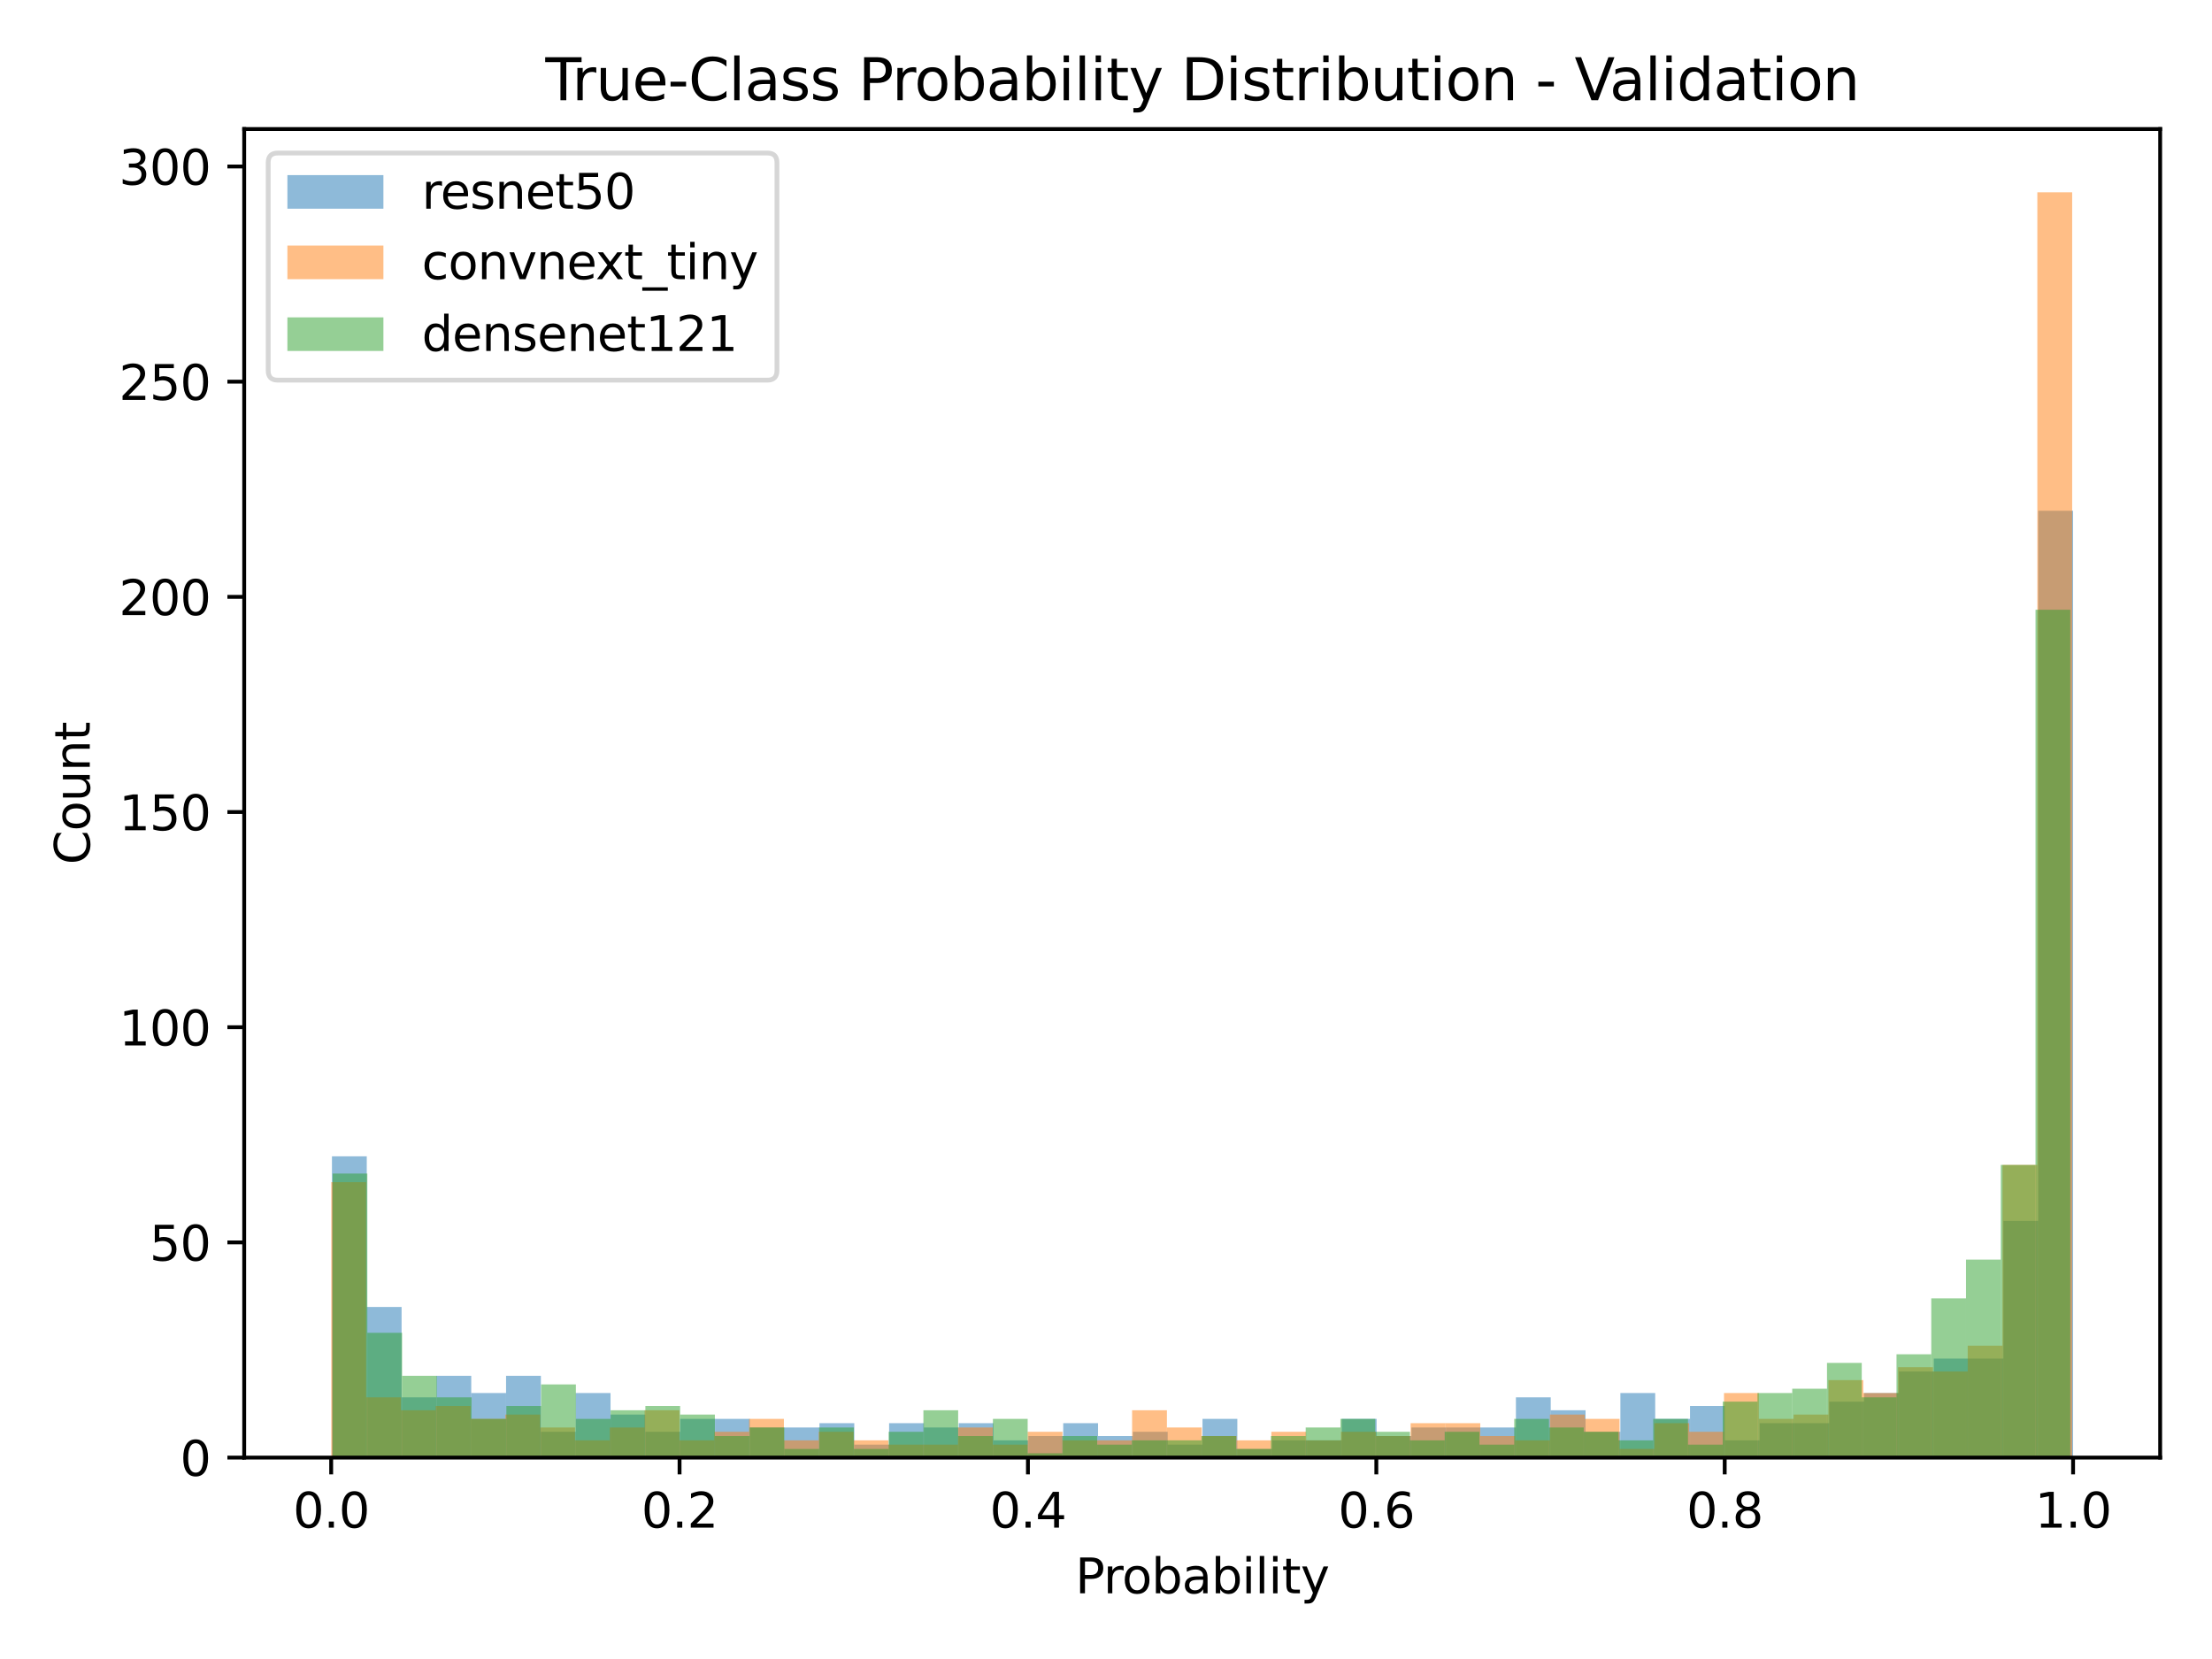 <?xml version="1.0" encoding="utf-8" standalone="no"?>
<!DOCTYPE svg PUBLIC "-//W3C//DTD SVG 1.1//EN"
  "http://www.w3.org/Graphics/SVG/1.1/DTD/svg11.dtd">
<svg xmlns:xlink="http://www.w3.org/1999/xlink" width="460.8pt" height="345.6pt" viewBox="0 0 460.8 345.6" xmlns="http://www.w3.org/2000/svg" version="1.1">
 <defs>
  <style type="text/css">*{stroke-linejoin: round; stroke-linecap: butt}</style>
 </defs>
 <g id="figure_1">
  <g id="patch_1">
   <path d="M 0 345.6 
L 460.8 345.6 
L 460.8 0 
L 0 0 
z
" style="fill: #ffffff"/>
  </g>
  <g id="axes_1">
   <g id="patch_2">
    <path d="M 50.87 303.64 
L 450 303.64 
L 450 26.88 
L 50.87 26.88 
z
" style="fill: #ffffff"/>
   </g>
   <g id="patch_3">
    <path d="M 69.151 303.64 
L 76.405 303.64 
L 76.405 240.883 
L 69.151 240.883 
z
" clip-path="url(#p064137e623)" style="fill: #1f77b4; opacity: 0.5"/>
   </g>
   <g id="patch_4">
    <path d="M 76.405 303.64 
L 83.659 303.64 
L 83.659 272.261 
L 76.405 272.261 
z
" clip-path="url(#p064137e623)" style="fill: #1f77b4; opacity: 0.5"/>
   </g>
   <g id="patch_5">
    <path d="M 83.659 303.64 
L 90.913 303.64 
L 90.913 291.089 
L 83.659 291.089 
z
" clip-path="url(#p064137e623)" style="fill: #1f77b4; opacity: 0.5"/>
   </g>
   <g id="patch_6">
    <path d="M 90.913 303.64 
L 98.168 303.64 
L 98.168 286.606 
L 90.913 286.606 
z
" clip-path="url(#p064137e623)" style="fill: #1f77b4; opacity: 0.5"/>
   </g>
   <g id="patch_7">
    <path d="M 98.168 303.64 
L 105.422 303.64 
L 105.422 290.192 
L 98.168 290.192 
z
" clip-path="url(#p064137e623)" style="fill: #1f77b4; opacity: 0.5"/>
   </g>
   <g id="patch_8">
    <path d="M 105.422 303.64 
L 112.676 303.64 
L 112.676 286.606 
L 105.422 286.606 
z
" clip-path="url(#p064137e623)" style="fill: #1f77b4; opacity: 0.5"/>
   </g>
   <g id="patch_9">
    <path d="M 112.676 303.64 
L 119.93 303.64 
L 119.93 298.261 
L 112.676 298.261 
z
" clip-path="url(#p064137e623)" style="fill: #1f77b4; opacity: 0.5"/>
   </g>
   <g id="patch_10">
    <path d="M 119.93 303.64 
L 127.184 303.64 
L 127.184 290.192 
L 119.93 290.192 
z
" clip-path="url(#p064137e623)" style="fill: #1f77b4; opacity: 0.5"/>
   </g>
   <g id="patch_11">
    <path d="M 127.184 303.64 
L 134.438 303.64 
L 134.438 294.675 
L 127.184 294.675 
z
" clip-path="url(#p064137e623)" style="fill: #1f77b4; opacity: 0.5"/>
   </g>
   <g id="patch_12">
    <path d="M 134.438 303.64 
L 141.692 303.64 
L 141.692 298.261 
L 134.438 298.261 
z
" clip-path="url(#p064137e623)" style="fill: #1f77b4; opacity: 0.5"/>
   </g>
   <g id="patch_13">
    <path d="M 141.692 303.64 
L 148.947 303.64 
L 148.947 295.571 
L 141.692 295.571 
z
" clip-path="url(#p064137e623)" style="fill: #1f77b4; opacity: 0.5"/>
   </g>
   <g id="patch_14">
    <path d="M 148.947 303.64 
L 156.201 303.64 
L 156.201 295.571 
L 148.947 295.571 
z
" clip-path="url(#p064137e623)" style="fill: #1f77b4; opacity: 0.5"/>
   </g>
   <g id="patch_15">
    <path d="M 156.201 303.64 
L 163.455 303.64 
L 163.455 297.364 
L 156.201 297.364 
z
" clip-path="url(#p064137e623)" style="fill: #1f77b4; opacity: 0.5"/>
   </g>
   <g id="patch_16">
    <path d="M 163.455 303.64 
L 170.709 303.64 
L 170.709 297.364 
L 163.455 297.364 
z
" clip-path="url(#p064137e623)" style="fill: #1f77b4; opacity: 0.5"/>
   </g>
   <g id="patch_17">
    <path d="M 170.709 303.64 
L 177.963 303.64 
L 177.963 296.468 
L 170.709 296.468 
z
" clip-path="url(#p064137e623)" style="fill: #1f77b4; opacity: 0.5"/>
   </g>
   <g id="patch_18">
    <path d="M 177.963 303.64 
L 185.217 303.64 
L 185.217 300.95 
L 177.963 300.95 
z
" clip-path="url(#p064137e623)" style="fill: #1f77b4; opacity: 0.5"/>
   </g>
   <g id="patch_19">
    <path d="M 185.217 303.64 
L 192.471 303.64 
L 192.471 296.468 
L 185.217 296.468 
z
" clip-path="url(#p064137e623)" style="fill: #1f77b4; opacity: 0.5"/>
   </g>
   <g id="patch_20">
    <path d="M 192.471 303.64 
L 199.725 303.64 
L 199.725 297.364 
L 192.471 297.364 
z
" clip-path="url(#p064137e623)" style="fill: #1f77b4; opacity: 0.5"/>
   </g>
   <g id="patch_21">
    <path d="M 199.725 303.64 
L 206.98 303.64 
L 206.98 296.468 
L 199.725 296.468 
z
" clip-path="url(#p064137e623)" style="fill: #1f77b4; opacity: 0.5"/>
   </g>
   <g id="patch_22">
    <path d="M 206.98 303.64 
L 214.234 303.64 
L 214.234 300.054 
L 206.98 300.054 
z
" clip-path="url(#p064137e623)" style="fill: #1f77b4; opacity: 0.5"/>
   </g>
   <g id="patch_23">
    <path d="M 214.234 303.64 
L 221.488 303.64 
L 221.488 299.157 
L 214.234 299.157 
z
" clip-path="url(#p064137e623)" style="fill: #1f77b4; opacity: 0.5"/>
   </g>
   <g id="patch_24">
    <path d="M 221.488 303.64 
L 228.742 303.64 
L 228.742 296.468 
L 221.488 296.468 
z
" clip-path="url(#p064137e623)" style="fill: #1f77b4; opacity: 0.5"/>
   </g>
   <g id="patch_25">
    <path d="M 228.742 303.64 
L 235.996 303.64 
L 235.996 299.157 
L 228.742 299.157 
z
" clip-path="url(#p064137e623)" style="fill: #1f77b4; opacity: 0.5"/>
   </g>
   <g id="patch_26">
    <path d="M 235.996 303.64 
L 243.25 303.64 
L 243.25 298.261 
L 235.996 298.261 
z
" clip-path="url(#p064137e623)" style="fill: #1f77b4; opacity: 0.5"/>
   </g>
   <g id="patch_27">
    <path d="M 243.25 303.64 
L 250.504 303.64 
L 250.504 300.95 
L 243.25 300.95 
z
" clip-path="url(#p064137e623)" style="fill: #1f77b4; opacity: 0.5"/>
   </g>
   <g id="patch_28">
    <path d="M 250.504 303.64 
L 257.759 303.64 
L 257.759 295.571 
L 250.504 295.571 
z
" clip-path="url(#p064137e623)" style="fill: #1f77b4; opacity: 0.5"/>
   </g>
   <g id="patch_29">
    <path d="M 257.759 303.64 
L 265.013 303.64 
L 265.013 301.847 
L 257.759 301.847 
z
" clip-path="url(#p064137e623)" style="fill: #1f77b4; opacity: 0.5"/>
   </g>
   <g id="patch_30">
    <path d="M 265.013 303.64 
L 272.267 303.64 
L 272.267 300.054 
L 265.013 300.054 
z
" clip-path="url(#p064137e623)" style="fill: #1f77b4; opacity: 0.5"/>
   </g>
   <g id="patch_31">
    <path d="M 272.267 303.64 
L 279.521 303.64 
L 279.521 300.054 
L 272.267 300.054 
z
" clip-path="url(#p064137e623)" style="fill: #1f77b4; opacity: 0.5"/>
   </g>
   <g id="patch_32">
    <path d="M 279.521 303.64 
L 286.775 303.64 
L 286.775 295.571 
L 279.521 295.571 
z
" clip-path="url(#p064137e623)" style="fill: #1f77b4; opacity: 0.5"/>
   </g>
   <g id="patch_33">
    <path d="M 286.775 303.64 
L 294.029 303.64 
L 294.029 299.157 
L 286.775 299.157 
z
" clip-path="url(#p064137e623)" style="fill: #1f77b4; opacity: 0.5"/>
   </g>
   <g id="patch_34">
    <path d="M 294.029 303.64 
L 301.283 303.64 
L 301.283 297.364 
L 294.029 297.364 
z
" clip-path="url(#p064137e623)" style="fill: #1f77b4; opacity: 0.5"/>
   </g>
   <g id="patch_35">
    <path d="M 301.283 303.64 
L 308.537 303.64 
L 308.537 297.364 
L 301.283 297.364 
z
" clip-path="url(#p064137e623)" style="fill: #1f77b4; opacity: 0.5"/>
   </g>
   <g id="patch_36">
    <path d="M 308.537 303.64 
L 315.792 303.64 
L 315.792 297.364 
L 308.537 297.364 
z
" clip-path="url(#p064137e623)" style="fill: #1f77b4; opacity: 0.5"/>
   </g>
   <g id="patch_37">
    <path d="M 315.792 303.64 
L 323.046 303.64 
L 323.046 291.089 
L 315.792 291.089 
z
" clip-path="url(#p064137e623)" style="fill: #1f77b4; opacity: 0.5"/>
   </g>
   <g id="patch_38">
    <path d="M 323.046 303.64 
L 330.3 303.64 
L 330.3 293.778 
L 323.046 293.778 
z
" clip-path="url(#p064137e623)" style="fill: #1f77b4; opacity: 0.5"/>
   </g>
   <g id="patch_39">
    <path d="M 330.3 303.64 
L 337.554 303.64 
L 337.554 298.261 
L 330.3 298.261 
z
" clip-path="url(#p064137e623)" style="fill: #1f77b4; opacity: 0.5"/>
   </g>
   <g id="patch_40">
    <path d="M 337.554 303.64 
L 344.808 303.64 
L 344.808 290.192 
L 337.554 290.192 
z
" clip-path="url(#p064137e623)" style="fill: #1f77b4; opacity: 0.5"/>
   </g>
   <g id="patch_41">
    <path d="M 344.808 303.64 
L 352.062 303.64 
L 352.062 295.571 
L 344.808 295.571 
z
" clip-path="url(#p064137e623)" style="fill: #1f77b4; opacity: 0.5"/>
   </g>
   <g id="patch_42">
    <path d="M 352.062 303.64 
L 359.316 303.64 
L 359.316 292.882 
L 352.062 292.882 
z
" clip-path="url(#p064137e623)" style="fill: #1f77b4; opacity: 0.5"/>
   </g>
   <g id="patch_43">
    <path d="M 359.316 303.64 
L 366.571 303.64 
L 366.571 300.054 
L 359.316 300.054 
z
" clip-path="url(#p064137e623)" style="fill: #1f77b4; opacity: 0.5"/>
   </g>
   <g id="patch_44">
    <path d="M 366.571 303.64 
L 373.825 303.64 
L 373.825 296.468 
L 366.571 296.468 
z
" clip-path="url(#p064137e623)" style="fill: #1f77b4; opacity: 0.5"/>
   </g>
   <g id="patch_45">
    <path d="M 373.825 303.64 
L 381.079 303.64 
L 381.079 296.468 
L 373.825 296.468 
z
" clip-path="url(#p064137e623)" style="fill: #1f77b4; opacity: 0.5"/>
   </g>
   <g id="patch_46">
    <path d="M 381.079 303.64 
L 388.333 303.64 
L 388.333 291.985 
L 381.079 291.985 
z
" clip-path="url(#p064137e623)" style="fill: #1f77b4; opacity: 0.5"/>
   </g>
   <g id="patch_47">
    <path d="M 388.333 303.64 
L 395.587 303.64 
L 395.587 290.192 
L 388.333 290.192 
z
" clip-path="url(#p064137e623)" style="fill: #1f77b4; opacity: 0.5"/>
   </g>
   <g id="patch_48">
    <path d="M 395.587 303.64 
L 402.841 303.64 
L 402.841 285.709 
L 395.587 285.709 
z
" clip-path="url(#p064137e623)" style="fill: #1f77b4; opacity: 0.5"/>
   </g>
   <g id="patch_49">
    <path d="M 402.841 303.64 
L 410.095 303.64 
L 410.095 283.02 
L 402.841 283.02 
z
" clip-path="url(#p064137e623)" style="fill: #1f77b4; opacity: 0.5"/>
   </g>
   <g id="patch_50">
    <path d="M 410.095 303.64 
L 417.349 303.64 
L 417.349 283.02 
L 410.095 283.02 
z
" clip-path="url(#p064137e623)" style="fill: #1f77b4; opacity: 0.5"/>
   </g>
   <g id="patch_51">
    <path d="M 417.349 303.64 
L 424.604 303.64 
L 424.604 254.331 
L 417.349 254.331 
z
" clip-path="url(#p064137e623)" style="fill: #1f77b4; opacity: 0.5"/>
   </g>
   <g id="patch_52">
    <path d="M 424.604 303.64 
L 431.858 303.64 
L 431.858 106.403 
L 424.604 106.403 
z
" clip-path="url(#p064137e623)" style="fill: #1f77b4; opacity: 0.5"/>
   </g>
   <g id="patch_53">
    <path d="M 69.012 303.64 
L 76.265 303.64 
L 76.265 246.262 
L 69.012 246.262 
z
" clip-path="url(#p064137e623)" style="fill: #ff7f0e; opacity: 0.5"/>
   </g>
   <g id="patch_54">
    <path d="M 76.265 303.64 
L 83.519 303.64 
L 83.519 291.089 
L 76.265 291.089 
z
" clip-path="url(#p064137e623)" style="fill: #ff7f0e; opacity: 0.5"/>
   </g>
   <g id="patch_55">
    <path d="M 83.519 303.64 
L 90.772 303.64 
L 90.772 293.778 
L 83.519 293.778 
z
" clip-path="url(#p064137e623)" style="fill: #ff7f0e; opacity: 0.5"/>
   </g>
   <g id="patch_56">
    <path d="M 90.772 303.64 
L 98.025 303.64 
L 98.025 292.882 
L 90.772 292.882 
z
" clip-path="url(#p064137e623)" style="fill: #ff7f0e; opacity: 0.5"/>
   </g>
   <g id="patch_57">
    <path d="M 98.025 303.64 
L 105.278 303.64 
L 105.278 295.571 
L 98.025 295.571 
z
" clip-path="url(#p064137e623)" style="fill: #ff7f0e; opacity: 0.5"/>
   </g>
   <g id="patch_58">
    <path d="M 105.278 303.64 
L 112.531 303.64 
L 112.531 294.675 
L 105.278 294.675 
z
" clip-path="url(#p064137e623)" style="fill: #ff7f0e; opacity: 0.5"/>
   </g>
   <g id="patch_59">
    <path d="M 112.531 303.64 
L 119.785 303.64 
L 119.785 297.364 
L 112.531 297.364 
z
" clip-path="url(#p064137e623)" style="fill: #ff7f0e; opacity: 0.5"/>
   </g>
   <g id="patch_60">
    <path d="M 119.785 303.64 
L 127.038 303.64 
L 127.038 300.054 
L 119.785 300.054 
z
" clip-path="url(#p064137e623)" style="fill: #ff7f0e; opacity: 0.5"/>
   </g>
   <g id="patch_61">
    <path d="M 127.038 303.64 
L 134.291 303.64 
L 134.291 297.364 
L 127.038 297.364 
z
" clip-path="url(#p064137e623)" style="fill: #ff7f0e; opacity: 0.5"/>
   </g>
   <g id="patch_62">
    <path d="M 134.291 303.64 
L 141.544 303.64 
L 141.544 293.778 
L 134.291 293.778 
z
" clip-path="url(#p064137e623)" style="fill: #ff7f0e; opacity: 0.5"/>
   </g>
   <g id="patch_63">
    <path d="M 141.544 303.64 
L 148.797 303.64 
L 148.797 300.054 
L 141.544 300.054 
z
" clip-path="url(#p064137e623)" style="fill: #ff7f0e; opacity: 0.5"/>
   </g>
   <g id="patch_64">
    <path d="M 148.797 303.64 
L 156.05 303.64 
L 156.05 298.261 
L 148.797 298.261 
z
" clip-path="url(#p064137e623)" style="fill: #ff7f0e; opacity: 0.5"/>
   </g>
   <g id="patch_65">
    <path d="M 156.05 303.64 
L 163.304 303.64 
L 163.304 295.571 
L 156.05 295.571 
z
" clip-path="url(#p064137e623)" style="fill: #ff7f0e; opacity: 0.5"/>
   </g>
   <g id="patch_66">
    <path d="M 163.304 303.64 
L 170.557 303.64 
L 170.557 300.054 
L 163.304 300.054 
z
" clip-path="url(#p064137e623)" style="fill: #ff7f0e; opacity: 0.5"/>
   </g>
   <g id="patch_67">
    <path d="M 170.557 303.64 
L 177.81 303.64 
L 177.81 298.261 
L 170.557 298.261 
z
" clip-path="url(#p064137e623)" style="fill: #ff7f0e; opacity: 0.5"/>
   </g>
   <g id="patch_68">
    <path d="M 177.81 303.64 
L 185.063 303.64 
L 185.063 300.054 
L 177.81 300.054 
z
" clip-path="url(#p064137e623)" style="fill: #ff7f0e; opacity: 0.5"/>
   </g>
   <g id="patch_69">
    <path d="M 185.063 303.64 
L 192.316 303.64 
L 192.316 300.95 
L 185.063 300.95 
z
" clip-path="url(#p064137e623)" style="fill: #ff7f0e; opacity: 0.5"/>
   </g>
   <g id="patch_70">
    <path d="M 192.316 303.64 
L 199.57 303.64 
L 199.57 300.95 
L 192.316 300.95 
z
" clip-path="url(#p064137e623)" style="fill: #ff7f0e; opacity: 0.5"/>
   </g>
   <g id="patch_71">
    <path d="M 199.57 303.64 
L 206.823 303.64 
L 206.823 297.364 
L 199.57 297.364 
z
" clip-path="url(#p064137e623)" style="fill: #ff7f0e; opacity: 0.5"/>
   </g>
   <g id="patch_72">
    <path d="M 206.823 303.64 
L 214.076 303.64 
L 214.076 300.95 
L 206.823 300.95 
z
" clip-path="url(#p064137e623)" style="fill: #ff7f0e; opacity: 0.5"/>
   </g>
   <g id="patch_73">
    <path d="M 214.076 303.64 
L 221.329 303.64 
L 221.329 298.261 
L 214.076 298.261 
z
" clip-path="url(#p064137e623)" style="fill: #ff7f0e; opacity: 0.5"/>
   </g>
   <g id="patch_74">
    <path d="M 221.329 303.64 
L 228.582 303.64 
L 228.582 300.054 
L 221.329 300.054 
z
" clip-path="url(#p064137e623)" style="fill: #ff7f0e; opacity: 0.5"/>
   </g>
   <g id="patch_75">
    <path d="M 228.582 303.64 
L 235.835 303.64 
L 235.835 300.054 
L 228.582 300.054 
z
" clip-path="url(#p064137e623)" style="fill: #ff7f0e; opacity: 0.5"/>
   </g>
   <g id="patch_76">
    <path d="M 235.835 303.64 
L 243.089 303.64 
L 243.089 293.778 
L 235.835 293.778 
z
" clip-path="url(#p064137e623)" style="fill: #ff7f0e; opacity: 0.5"/>
   </g>
   <g id="patch_77">
    <path d="M 243.089 303.64 
L 250.342 303.64 
L 250.342 297.364 
L 243.089 297.364 
z
" clip-path="url(#p064137e623)" style="fill: #ff7f0e; opacity: 0.5"/>
   </g>
   <g id="patch_78">
    <path d="M 250.342 303.64 
L 257.595 303.64 
L 257.595 299.157 
L 250.342 299.157 
z
" clip-path="url(#p064137e623)" style="fill: #ff7f0e; opacity: 0.5"/>
   </g>
   <g id="patch_79">
    <path d="M 257.595 303.64 
L 264.848 303.64 
L 264.848 300.054 
L 257.595 300.054 
z
" clip-path="url(#p064137e623)" style="fill: #ff7f0e; opacity: 0.5"/>
   </g>
   <g id="patch_80">
    <path d="M 264.848 303.64 
L 272.101 303.64 
L 272.101 298.261 
L 264.848 298.261 
z
" clip-path="url(#p064137e623)" style="fill: #ff7f0e; opacity: 0.5"/>
   </g>
   <g id="patch_81">
    <path d="M 272.101 303.64 
L 279.355 303.64 
L 279.355 300.054 
L 272.101 300.054 
z
" clip-path="url(#p064137e623)" style="fill: #ff7f0e; opacity: 0.5"/>
   </g>
   <g id="patch_82">
    <path d="M 279.355 303.64 
L 286.608 303.64 
L 286.608 298.261 
L 279.355 298.261 
z
" clip-path="url(#p064137e623)" style="fill: #ff7f0e; opacity: 0.5"/>
   </g>
   <g id="patch_83">
    <path d="M 286.608 303.64 
L 293.861 303.64 
L 293.861 299.157 
L 286.608 299.157 
z
" clip-path="url(#p064137e623)" style="fill: #ff7f0e; opacity: 0.5"/>
   </g>
   <g id="patch_84">
    <path d="M 293.861 303.64 
L 301.114 303.64 
L 301.114 296.468 
L 293.861 296.468 
z
" clip-path="url(#p064137e623)" style="fill: #ff7f0e; opacity: 0.5"/>
   </g>
   <g id="patch_85">
    <path d="M 301.114 303.64 
L 308.367 303.64 
L 308.367 296.468 
L 301.114 296.468 
z
" clip-path="url(#p064137e623)" style="fill: #ff7f0e; opacity: 0.5"/>
   </g>
   <g id="patch_86">
    <path d="M 308.367 303.64 
L 315.621 303.64 
L 315.621 299.157 
L 308.367 299.157 
z
" clip-path="url(#p064137e623)" style="fill: #ff7f0e; opacity: 0.5"/>
   </g>
   <g id="patch_87">
    <path d="M 315.621 303.64 
L 322.874 303.64 
L 322.874 300.054 
L 315.621 300.054 
z
" clip-path="url(#p064137e623)" style="fill: #ff7f0e; opacity: 0.5"/>
   </g>
   <g id="patch_88">
    <path d="M 322.874 303.64 
L 330.127 303.64 
L 330.127 294.675 
L 322.874 294.675 
z
" clip-path="url(#p064137e623)" style="fill: #ff7f0e; opacity: 0.5"/>
   </g>
   <g id="patch_89">
    <path d="M 330.127 303.64 
L 337.38 303.64 
L 337.38 295.571 
L 330.127 295.571 
z
" clip-path="url(#p064137e623)" style="fill: #ff7f0e; opacity: 0.5"/>
   </g>
   <g id="patch_90">
    <path d="M 337.38 303.64 
L 344.633 303.64 
L 344.633 301.847 
L 337.38 301.847 
z
" clip-path="url(#p064137e623)" style="fill: #ff7f0e; opacity: 0.5"/>
   </g>
   <g id="patch_91">
    <path d="M 344.633 303.64 
L 351.886 303.64 
L 351.886 296.468 
L 344.633 296.468 
z
" clip-path="url(#p064137e623)" style="fill: #ff7f0e; opacity: 0.5"/>
   </g>
   <g id="patch_92">
    <path d="M 351.886 303.64 
L 359.14 303.64 
L 359.14 298.261 
L 351.886 298.261 
z
" clip-path="url(#p064137e623)" style="fill: #ff7f0e; opacity: 0.5"/>
   </g>
   <g id="patch_93">
    <path d="M 359.14 303.64 
L 366.393 303.64 
L 366.393 290.192 
L 359.14 290.192 
z
" clip-path="url(#p064137e623)" style="fill: #ff7f0e; opacity: 0.5"/>
   </g>
   <g id="patch_94">
    <path d="M 366.393 303.64 
L 373.646 303.64 
L 373.646 295.571 
L 366.393 295.571 
z
" clip-path="url(#p064137e623)" style="fill: #ff7f0e; opacity: 0.5"/>
   </g>
   <g id="patch_95">
    <path d="M 373.646 303.64 
L 380.899 303.64 
L 380.899 294.675 
L 373.646 294.675 
z
" clip-path="url(#p064137e623)" style="fill: #ff7f0e; opacity: 0.5"/>
   </g>
   <g id="patch_96">
    <path d="M 380.899 303.64 
L 388.152 303.64 
L 388.152 287.502 
L 380.899 287.502 
z
" clip-path="url(#p064137e623)" style="fill: #ff7f0e; opacity: 0.5"/>
   </g>
   <g id="patch_97">
    <path d="M 388.152 303.64 
L 395.406 303.64 
L 395.406 290.192 
L 388.152 290.192 
z
" clip-path="url(#p064137e623)" style="fill: #ff7f0e; opacity: 0.5"/>
   </g>
   <g id="patch_98">
    <path d="M 395.406 303.64 
L 402.659 303.64 
L 402.659 284.813 
L 395.406 284.813 
z
" clip-path="url(#p064137e623)" style="fill: #ff7f0e; opacity: 0.5"/>
   </g>
   <g id="patch_99">
    <path d="M 402.659 303.64 
L 409.912 303.64 
L 409.912 285.709 
L 402.659 285.709 
z
" clip-path="url(#p064137e623)" style="fill: #ff7f0e; opacity: 0.5"/>
   </g>
   <g id="patch_100">
    <path d="M 409.912 303.64 
L 417.165 303.64 
L 417.165 280.33 
L 409.912 280.33 
z
" clip-path="url(#p064137e623)" style="fill: #ff7f0e; opacity: 0.5"/>
   </g>
   <g id="patch_101">
    <path d="M 417.165 303.64 
L 424.418 303.64 
L 424.418 242.676 
L 417.165 242.676 
z
" clip-path="url(#p064137e623)" style="fill: #ff7f0e; opacity: 0.5"/>
   </g>
   <g id="patch_102">
    <path d="M 424.418 303.64 
L 431.671 303.64 
L 431.671 40.059 
L 424.418 40.059 
z
" clip-path="url(#p064137e623)" style="fill: #ff7f0e; opacity: 0.5"/>
   </g>
   <g id="patch_103">
    <path d="M 69.286 303.64 
L 76.526 303.64 
L 76.526 244.469 
L 69.286 244.469 
z
" clip-path="url(#p064137e623)" style="fill: #2ca02c; opacity: 0.5"/>
   </g>
   <g id="patch_104">
    <path d="M 76.526 303.64 
L 83.766 303.64 
L 83.766 277.641 
L 76.526 277.641 
z
" clip-path="url(#p064137e623)" style="fill: #2ca02c; opacity: 0.5"/>
   </g>
   <g id="patch_105">
    <path d="M 83.766 303.64 
L 91.005 303.64 
L 91.005 286.606 
L 83.766 286.606 
z
" clip-path="url(#p064137e623)" style="fill: #2ca02c; opacity: 0.5"/>
   </g>
   <g id="patch_106">
    <path d="M 91.005 303.64 
L 98.245 303.64 
L 98.245 291.089 
L 91.005 291.089 
z
" clip-path="url(#p064137e623)" style="fill: #2ca02c; opacity: 0.5"/>
   </g>
   <g id="patch_107">
    <path d="M 98.245 303.64 
L 105.485 303.64 
L 105.485 295.571 
L 98.245 295.571 
z
" clip-path="url(#p064137e623)" style="fill: #2ca02c; opacity: 0.5"/>
   </g>
   <g id="patch_108">
    <path d="M 105.485 303.64 
L 112.725 303.64 
L 112.725 292.882 
L 105.485 292.882 
z
" clip-path="url(#p064137e623)" style="fill: #2ca02c; opacity: 0.5"/>
   </g>
   <g id="patch_109">
    <path d="M 112.725 303.64 
L 119.965 303.64 
L 119.965 288.399 
L 112.725 288.399 
z
" clip-path="url(#p064137e623)" style="fill: #2ca02c; opacity: 0.5"/>
   </g>
   <g id="patch_110">
    <path d="M 119.965 303.64 
L 127.204 303.64 
L 127.204 295.571 
L 119.965 295.571 
z
" clip-path="url(#p064137e623)" style="fill: #2ca02c; opacity: 0.5"/>
   </g>
   <g id="patch_111">
    <path d="M 127.204 303.64 
L 134.444 303.64 
L 134.444 293.778 
L 127.204 293.778 
z
" clip-path="url(#p064137e623)" style="fill: #2ca02c; opacity: 0.5"/>
   </g>
   <g id="patch_112">
    <path d="M 134.444 303.64 
L 141.684 303.64 
L 141.684 292.882 
L 134.444 292.882 
z
" clip-path="url(#p064137e623)" style="fill: #2ca02c; opacity: 0.5"/>
   </g>
   <g id="patch_113">
    <path d="M 141.684 303.64 
L 148.924 303.64 
L 148.924 294.675 
L 141.684 294.675 
z
" clip-path="url(#p064137e623)" style="fill: #2ca02c; opacity: 0.5"/>
   </g>
   <g id="patch_114">
    <path d="M 148.924 303.64 
L 156.164 303.64 
L 156.164 299.157 
L 148.924 299.157 
z
" clip-path="url(#p064137e623)" style="fill: #2ca02c; opacity: 0.5"/>
   </g>
   <g id="patch_115">
    <path d="M 156.164 303.64 
L 163.403 303.64 
L 163.403 297.364 
L 156.164 297.364 
z
" clip-path="url(#p064137e623)" style="fill: #2ca02c; opacity: 0.5"/>
   </g>
   <g id="patch_116">
    <path d="M 163.403 303.64 
L 170.643 303.64 
L 170.643 301.847 
L 163.403 301.847 
z
" clip-path="url(#p064137e623)" style="fill: #2ca02c; opacity: 0.5"/>
   </g>
   <g id="patch_117">
    <path d="M 170.643 303.64 
L 177.883 303.64 
L 177.883 297.364 
L 170.643 297.364 
z
" clip-path="url(#p064137e623)" style="fill: #2ca02c; opacity: 0.5"/>
   </g>
   <g id="patch_118">
    <path d="M 177.883 303.64 
L 185.123 303.64 
L 185.123 301.847 
L 177.883 301.847 
z
" clip-path="url(#p064137e623)" style="fill: #2ca02c; opacity: 0.5"/>
   </g>
   <g id="patch_119">
    <path d="M 185.123 303.64 
L 192.363 303.64 
L 192.363 298.261 
L 185.123 298.261 
z
" clip-path="url(#p064137e623)" style="fill: #2ca02c; opacity: 0.5"/>
   </g>
   <g id="patch_120">
    <path d="M 192.363 303.64 
L 199.602 303.64 
L 199.602 293.778 
L 192.363 293.778 
z
" clip-path="url(#p064137e623)" style="fill: #2ca02c; opacity: 0.5"/>
   </g>
   <g id="patch_121">
    <path d="M 199.602 303.64 
L 206.842 303.64 
L 206.842 299.157 
L 199.602 299.157 
z
" clip-path="url(#p064137e623)" style="fill: #2ca02c; opacity: 0.5"/>
   </g>
   <g id="patch_122">
    <path d="M 206.842 303.64 
L 214.082 303.64 
L 214.082 295.571 
L 206.842 295.571 
z
" clip-path="url(#p064137e623)" style="fill: #2ca02c; opacity: 0.5"/>
   </g>
   <g id="patch_123">
    <path d="M 214.082 303.64 
L 221.322 303.64 
L 221.322 302.743 
L 214.082 302.743 
z
" clip-path="url(#p064137e623)" style="fill: #2ca02c; opacity: 0.5"/>
   </g>
   <g id="patch_124">
    <path d="M 221.322 303.64 
L 228.562 303.64 
L 228.562 299.157 
L 221.322 299.157 
z
" clip-path="url(#p064137e623)" style="fill: #2ca02c; opacity: 0.5"/>
   </g>
   <g id="patch_125">
    <path d="M 228.562 303.64 
L 235.801 303.64 
L 235.801 300.95 
L 228.562 300.95 
z
" clip-path="url(#p064137e623)" style="fill: #2ca02c; opacity: 0.5"/>
   </g>
   <g id="patch_126">
    <path d="M 235.801 303.64 
L 243.041 303.64 
L 243.041 300.054 
L 235.801 300.054 
z
" clip-path="url(#p064137e623)" style="fill: #2ca02c; opacity: 0.5"/>
   </g>
   <g id="patch_127">
    <path d="M 243.041 303.64 
L 250.281 303.64 
L 250.281 300.054 
L 243.041 300.054 
z
" clip-path="url(#p064137e623)" style="fill: #2ca02c; opacity: 0.5"/>
   </g>
   <g id="patch_128">
    <path d="M 250.281 303.64 
L 257.521 303.64 
L 257.521 299.157 
L 250.281 299.157 
z
" clip-path="url(#p064137e623)" style="fill: #2ca02c; opacity: 0.5"/>
   </g>
   <g id="patch_129">
    <path d="M 257.521 303.64 
L 264.76 303.64 
L 264.76 301.847 
L 257.521 301.847 
z
" clip-path="url(#p064137e623)" style="fill: #2ca02c; opacity: 0.5"/>
   </g>
   <g id="patch_130">
    <path d="M 264.76 303.64 
L 272 303.64 
L 272 299.157 
L 264.76 299.157 
z
" clip-path="url(#p064137e623)" style="fill: #2ca02c; opacity: 0.5"/>
   </g>
   <g id="patch_131">
    <path d="M 272 303.64 
L 279.24 303.64 
L 279.24 297.364 
L 272 297.364 
z
" clip-path="url(#p064137e623)" style="fill: #2ca02c; opacity: 0.5"/>
   </g>
   <g id="patch_132">
    <path d="M 279.24 303.64 
L 286.48 303.64 
L 286.48 295.571 
L 279.24 295.571 
z
" clip-path="url(#p064137e623)" style="fill: #2ca02c; opacity: 0.5"/>
   </g>
   <g id="patch_133">
    <path d="M 286.48 303.64 
L 293.72 303.64 
L 293.72 298.261 
L 286.48 298.261 
z
" clip-path="url(#p064137e623)" style="fill: #2ca02c; opacity: 0.5"/>
   </g>
   <g id="patch_134">
    <path d="M 293.72 303.64 
L 300.959 303.64 
L 300.959 300.054 
L 293.72 300.054 
z
" clip-path="url(#p064137e623)" style="fill: #2ca02c; opacity: 0.5"/>
   </g>
   <g id="patch_135">
    <path d="M 300.959 303.64 
L 308.199 303.64 
L 308.199 298.261 
L 300.959 298.261 
z
" clip-path="url(#p064137e623)" style="fill: #2ca02c; opacity: 0.5"/>
   </g>
   <g id="patch_136">
    <path d="M 308.199 303.64 
L 315.439 303.64 
L 315.439 300.95 
L 308.199 300.95 
z
" clip-path="url(#p064137e623)" style="fill: #2ca02c; opacity: 0.5"/>
   </g>
   <g id="patch_137">
    <path d="M 315.439 303.64 
L 322.679 303.64 
L 322.679 295.571 
L 315.439 295.571 
z
" clip-path="url(#p064137e623)" style="fill: #2ca02c; opacity: 0.5"/>
   </g>
   <g id="patch_138">
    <path d="M 322.679 303.64 
L 329.919 303.64 
L 329.919 297.364 
L 322.679 297.364 
z
" clip-path="url(#p064137e623)" style="fill: #2ca02c; opacity: 0.5"/>
   </g>
   <g id="patch_139">
    <path d="M 329.919 303.64 
L 337.158 303.64 
L 337.158 298.261 
L 329.919 298.261 
z
" clip-path="url(#p064137e623)" style="fill: #2ca02c; opacity: 0.5"/>
   </g>
   <g id="patch_140">
    <path d="M 337.158 303.64 
L 344.398 303.64 
L 344.398 300.054 
L 337.158 300.054 
z
" clip-path="url(#p064137e623)" style="fill: #2ca02c; opacity: 0.5"/>
   </g>
   <g id="patch_141">
    <path d="M 344.398 303.64 
L 351.638 303.64 
L 351.638 295.571 
L 344.398 295.571 
z
" clip-path="url(#p064137e623)" style="fill: #2ca02c; opacity: 0.5"/>
   </g>
   <g id="patch_142">
    <path d="M 351.638 303.64 
L 358.878 303.64 
L 358.878 300.95 
L 351.638 300.95 
z
" clip-path="url(#p064137e623)" style="fill: #2ca02c; opacity: 0.5"/>
   </g>
   <g id="patch_143">
    <path d="M 358.878 303.64 
L 366.118 303.64 
L 366.118 291.985 
L 358.878 291.985 
z
" clip-path="url(#p064137e623)" style="fill: #2ca02c; opacity: 0.5"/>
   </g>
   <g id="patch_144">
    <path d="M 366.118 303.64 
L 373.357 303.64 
L 373.357 290.192 
L 366.118 290.192 
z
" clip-path="url(#p064137e623)" style="fill: #2ca02c; opacity: 0.5"/>
   </g>
   <g id="patch_145">
    <path d="M 373.357 303.64 
L 380.597 303.64 
L 380.597 289.295 
L 373.357 289.295 
z
" clip-path="url(#p064137e623)" style="fill: #2ca02c; opacity: 0.5"/>
   </g>
   <g id="patch_146">
    <path d="M 380.597 303.64 
L 387.837 303.64 
L 387.837 283.916 
L 380.597 283.916 
z
" clip-path="url(#p064137e623)" style="fill: #2ca02c; opacity: 0.5"/>
   </g>
   <g id="patch_147">
    <path d="M 387.837 303.64 
L 395.077 303.64 
L 395.077 291.089 
L 387.837 291.089 
z
" clip-path="url(#p064137e623)" style="fill: #2ca02c; opacity: 0.5"/>
   </g>
   <g id="patch_148">
    <path d="M 395.077 303.64 
L 402.317 303.64 
L 402.317 282.123 
L 395.077 282.123 
z
" clip-path="url(#p064137e623)" style="fill: #2ca02c; opacity: 0.5"/>
   </g>
   <g id="patch_149">
    <path d="M 402.317 303.64 
L 409.556 303.64 
L 409.556 270.468 
L 402.317 270.468 
z
" clip-path="url(#p064137e623)" style="fill: #2ca02c; opacity: 0.5"/>
   </g>
   <g id="patch_150">
    <path d="M 409.556 303.64 
L 416.796 303.64 
L 416.796 262.399 
L 409.556 262.399 
z
" clip-path="url(#p064137e623)" style="fill: #2ca02c; opacity: 0.5"/>
   </g>
   <g id="patch_151">
    <path d="M 416.796 303.64 
L 424.036 303.64 
L 424.036 242.676 
L 416.796 242.676 
z
" clip-path="url(#p064137e623)" style="fill: #2ca02c; opacity: 0.5"/>
   </g>
   <g id="patch_152">
    <path d="M 424.036 303.64 
L 431.276 303.64 
L 431.276 127.023 
L 424.036 127.023 
z
" clip-path="url(#p064137e623)" style="fill: #2ca02c; opacity: 0.5"/>
   </g>
   <g id="matplotlib.axis_1">
    <g id="xtick_1">
     <g id="line2d_1">
      <defs>
       <path id="m793c9ddd1d" d="M 0 0 
L 0 3.5 
" style="stroke: #000000; stroke-width: 0.8"/>
      </defs>
      <g>
       <use xlink:href="#m793c9ddd1d" x="68.99" y="303.64" style="stroke: #000000; stroke-width: 0.8"/>
      </g>
     </g>
     <g id="text_1">
      <!-- 0.0 -->
      <g transform="translate(61.039 318.238) scale(0.1 -0.1)">
       <defs>
        <path id="DejaVuSans-30" d="M 2034 4250 
Q 1547 4250 1301 3770 
Q 1056 3291 1056 2328 
Q 1056 1369 1301 889 
Q 1547 409 2034 409 
Q 2525 409 2770 889 
Q 3016 1369 3016 2328 
Q 3016 3291 2770 3770 
Q 2525 4250 2034 4250 
z
M 2034 4750 
Q 2819 4750 3233 4129 
Q 3647 3509 3647 2328 
Q 3647 1150 3233 529 
Q 2819 -91 2034 -91 
Q 1250 -91 836 529 
Q 422 1150 422 2328 
Q 422 3509 836 4129 
Q 1250 4750 2034 4750 
z
" transform="scale(0.016)"/>
        <path id="DejaVuSans-2e" d="M 684 794 
L 1344 794 
L 1344 0 
L 684 0 
L 684 794 
z
" transform="scale(0.016)"/>
       </defs>
       <use xlink:href="#DejaVuSans-30"/>
       <use xlink:href="#DejaVuSans-2e" x="63.623"/>
       <use xlink:href="#DejaVuSans-30" x="95.41"/>
      </g>
     </g>
    </g>
    <g id="xtick_2">
     <g id="line2d_2">
      <g>
       <use xlink:href="#m793c9ddd1d" x="141.565" y="303.64" style="stroke: #000000; stroke-width: 0.8"/>
      </g>
     </g>
     <g id="text_2">
      <!-- 0.2 -->
      <g transform="translate(133.613 318.238) scale(0.1 -0.1)">
       <defs>
        <path id="DejaVuSans-32" d="M 1228 531 
L 3431 531 
L 3431 0 
L 469 0 
L 469 531 
Q 828 903 1448 1529 
Q 2069 2156 2228 2338 
Q 2531 2678 2651 2914 
Q 2772 3150 2772 3378 
Q 2772 3750 2511 3984 
Q 2250 4219 1831 4219 
Q 1534 4219 1204 4116 
Q 875 4013 500 3803 
L 500 4441 
Q 881 4594 1212 4672 
Q 1544 4750 1819 4750 
Q 2544 4750 2975 4387 
Q 3406 4025 3406 3419 
Q 3406 3131 3298 2873 
Q 3191 2616 2906 2266 
Q 2828 2175 2409 1742 
Q 1991 1309 1228 531 
z
" transform="scale(0.016)"/>
       </defs>
       <use xlink:href="#DejaVuSans-30"/>
       <use xlink:href="#DejaVuSans-2e" x="63.623"/>
       <use xlink:href="#DejaVuSans-32" x="95.41"/>
      </g>
     </g>
    </g>
    <g id="xtick_3">
     <g id="line2d_3">
      <g>
       <use xlink:href="#m793c9ddd1d" x="214.139" y="303.64" style="stroke: #000000; stroke-width: 0.8"/>
      </g>
     </g>
     <g id="text_3">
      <!-- 0.4 -->
      <g transform="translate(206.188 318.238) scale(0.1 -0.1)">
       <defs>
        <path id="DejaVuSans-34" d="M 2419 4116 
L 825 1625 
L 2419 1625 
L 2419 4116 
z
M 2253 4666 
L 3047 4666 
L 3047 1625 
L 3713 1625 
L 3713 1100 
L 3047 1100 
L 3047 0 
L 2419 0 
L 2419 1100 
L 313 1100 
L 313 1709 
L 2253 4666 
z
" transform="scale(0.016)"/>
       </defs>
       <use xlink:href="#DejaVuSans-30"/>
       <use xlink:href="#DejaVuSans-2e" x="63.623"/>
       <use xlink:href="#DejaVuSans-34" x="95.41"/>
      </g>
     </g>
    </g>
    <g id="xtick_4">
     <g id="line2d_4">
      <g>
       <use xlink:href="#m793c9ddd1d" x="286.714" y="303.64" style="stroke: #000000; stroke-width: 0.8"/>
      </g>
     </g>
     <g id="text_4">
      <!-- 0.6 -->
      <g transform="translate(278.762 318.238) scale(0.1 -0.1)">
       <defs>
        <path id="DejaVuSans-36" d="M 2113 2584 
Q 1688 2584 1439 2293 
Q 1191 2003 1191 1497 
Q 1191 994 1439 701 
Q 1688 409 2113 409 
Q 2538 409 2786 701 
Q 3034 994 3034 1497 
Q 3034 2003 2786 2293 
Q 2538 2584 2113 2584 
z
M 3366 4563 
L 3366 3988 
Q 3128 4100 2886 4159 
Q 2644 4219 2406 4219 
Q 1781 4219 1451 3797 
Q 1122 3375 1075 2522 
Q 1259 2794 1537 2939 
Q 1816 3084 2150 3084 
Q 2853 3084 3261 2657 
Q 3669 2231 3669 1497 
Q 3669 778 3244 343 
Q 2819 -91 2113 -91 
Q 1303 -91 875 529 
Q 447 1150 447 2328 
Q 447 3434 972 4092 
Q 1497 4750 2381 4750 
Q 2619 4750 2861 4703 
Q 3103 4656 3366 4563 
z
" transform="scale(0.016)"/>
       </defs>
       <use xlink:href="#DejaVuSans-30"/>
       <use xlink:href="#DejaVuSans-2e" x="63.623"/>
       <use xlink:href="#DejaVuSans-36" x="95.41"/>
      </g>
     </g>
    </g>
    <g id="xtick_5">
     <g id="line2d_5">
      <g>
       <use xlink:href="#m793c9ddd1d" x="359.288" y="303.64" style="stroke: #000000; stroke-width: 0.8"/>
      </g>
     </g>
     <g id="text_5">
      <!-- 0.8 -->
      <g transform="translate(351.336 318.238) scale(0.1 -0.1)">
       <defs>
        <path id="DejaVuSans-38" d="M 2034 2216 
Q 1584 2216 1326 1975 
Q 1069 1734 1069 1313 
Q 1069 891 1326 650 
Q 1584 409 2034 409 
Q 2484 409 2743 651 
Q 3003 894 3003 1313 
Q 3003 1734 2745 1975 
Q 2488 2216 2034 2216 
z
M 1403 2484 
Q 997 2584 770 2862 
Q 544 3141 544 3541 
Q 544 4100 942 4425 
Q 1341 4750 2034 4750 
Q 2731 4750 3128 4425 
Q 3525 4100 3525 3541 
Q 3525 3141 3298 2862 
Q 3072 2584 2669 2484 
Q 3125 2378 3379 2068 
Q 3634 1759 3634 1313 
Q 3634 634 3220 271 
Q 2806 -91 2034 -91 
Q 1263 -91 848 271 
Q 434 634 434 1313 
Q 434 1759 690 2068 
Q 947 2378 1403 2484 
z
M 1172 3481 
Q 1172 3119 1398 2916 
Q 1625 2713 2034 2713 
Q 2441 2713 2670 2916 
Q 2900 3119 2900 3481 
Q 2900 3844 2670 4047 
Q 2441 4250 2034 4250 
Q 1625 4250 1398 4047 
Q 1172 3844 1172 3481 
z
" transform="scale(0.016)"/>
       </defs>
       <use xlink:href="#DejaVuSans-30"/>
       <use xlink:href="#DejaVuSans-2e" x="63.623"/>
       <use xlink:href="#DejaVuSans-38" x="95.41"/>
      </g>
     </g>
    </g>
    <g id="xtick_6">
     <g id="line2d_6">
      <g>
       <use xlink:href="#m793c9ddd1d" x="431.862" y="303.64" style="stroke: #000000; stroke-width: 0.8"/>
      </g>
     </g>
     <g id="text_6">
      <!-- 1.0 -->
      <g transform="translate(423.911 318.238) scale(0.1 -0.1)">
       <defs>
        <path id="DejaVuSans-31" d="M 794 531 
L 1825 531 
L 1825 4091 
L 703 3866 
L 703 4441 
L 1819 4666 
L 2450 4666 
L 2450 531 
L 3481 531 
L 3481 0 
L 794 0 
L 794 531 
z
" transform="scale(0.016)"/>
       </defs>
       <use xlink:href="#DejaVuSans-31"/>
       <use xlink:href="#DejaVuSans-2e" x="63.623"/>
       <use xlink:href="#DejaVuSans-30" x="95.41"/>
      </g>
     </g>
    </g>
    <g id="text_7">
     <!-- Probability -->
     <g transform="translate(224.006 331.917) scale(0.1 -0.1)">
      <defs>
       <path id="DejaVuSans-50" d="M 1259 4147 
L 1259 2394 
L 2053 2394 
Q 2494 2394 2734 2622 
Q 2975 2850 2975 3272 
Q 2975 3691 2734 3919 
Q 2494 4147 2053 4147 
L 1259 4147 
z
M 628 4666 
L 2053 4666 
Q 2838 4666 3239 4311 
Q 3641 3956 3641 3272 
Q 3641 2581 3239 2228 
Q 2838 1875 2053 1875 
L 1259 1875 
L 1259 0 
L 628 0 
L 628 4666 
z
" transform="scale(0.016)"/>
       <path id="DejaVuSans-72" d="M 2631 2963 
Q 2534 3019 2420 3045 
Q 2306 3072 2169 3072 
Q 1681 3072 1420 2755 
Q 1159 2438 1159 1844 
L 1159 0 
L 581 0 
L 581 3500 
L 1159 3500 
L 1159 2956 
Q 1341 3275 1631 3429 
Q 1922 3584 2338 3584 
Q 2397 3584 2469 3576 
Q 2541 3569 2628 3553 
L 2631 2963 
z
" transform="scale(0.016)"/>
       <path id="DejaVuSans-6f" d="M 1959 3097 
Q 1497 3097 1228 2736 
Q 959 2375 959 1747 
Q 959 1119 1226 758 
Q 1494 397 1959 397 
Q 2419 397 2687 759 
Q 2956 1122 2956 1747 
Q 2956 2369 2687 2733 
Q 2419 3097 1959 3097 
z
M 1959 3584 
Q 2709 3584 3137 3096 
Q 3566 2609 3566 1747 
Q 3566 888 3137 398 
Q 2709 -91 1959 -91 
Q 1206 -91 779 398 
Q 353 888 353 1747 
Q 353 2609 779 3096 
Q 1206 3584 1959 3584 
z
" transform="scale(0.016)"/>
       <path id="DejaVuSans-62" d="M 3116 1747 
Q 3116 2381 2855 2742 
Q 2594 3103 2138 3103 
Q 1681 3103 1420 2742 
Q 1159 2381 1159 1747 
Q 1159 1113 1420 752 
Q 1681 391 2138 391 
Q 2594 391 2855 752 
Q 3116 1113 3116 1747 
z
M 1159 2969 
Q 1341 3281 1617 3432 
Q 1894 3584 2278 3584 
Q 2916 3584 3314 3078 
Q 3713 2572 3713 1747 
Q 3713 922 3314 415 
Q 2916 -91 2278 -91 
Q 1894 -91 1617 61 
Q 1341 213 1159 525 
L 1159 0 
L 581 0 
L 581 4863 
L 1159 4863 
L 1159 2969 
z
" transform="scale(0.016)"/>
       <path id="DejaVuSans-61" d="M 2194 1759 
Q 1497 1759 1228 1600 
Q 959 1441 959 1056 
Q 959 750 1161 570 
Q 1363 391 1709 391 
Q 2188 391 2477 730 
Q 2766 1069 2766 1631 
L 2766 1759 
L 2194 1759 
z
M 3341 1997 
L 3341 0 
L 2766 0 
L 2766 531 
Q 2569 213 2275 61 
Q 1981 -91 1556 -91 
Q 1019 -91 701 211 
Q 384 513 384 1019 
Q 384 1609 779 1909 
Q 1175 2209 1959 2209 
L 2766 2209 
L 2766 2266 
Q 2766 2663 2505 2880 
Q 2244 3097 1772 3097 
Q 1472 3097 1187 3025 
Q 903 2953 641 2809 
L 641 3341 
Q 956 3463 1253 3523 
Q 1550 3584 1831 3584 
Q 2591 3584 2966 3190 
Q 3341 2797 3341 1997 
z
" transform="scale(0.016)"/>
       <path id="DejaVuSans-69" d="M 603 3500 
L 1178 3500 
L 1178 0 
L 603 0 
L 603 3500 
z
M 603 4863 
L 1178 4863 
L 1178 4134 
L 603 4134 
L 603 4863 
z
" transform="scale(0.016)"/>
       <path id="DejaVuSans-6c" d="M 603 4863 
L 1178 4863 
L 1178 0 
L 603 0 
L 603 4863 
z
" transform="scale(0.016)"/>
       <path id="DejaVuSans-74" d="M 1172 4494 
L 1172 3500 
L 2356 3500 
L 2356 3053 
L 1172 3053 
L 1172 1153 
Q 1172 725 1289 603 
Q 1406 481 1766 481 
L 2356 481 
L 2356 0 
L 1766 0 
Q 1100 0 847 248 
Q 594 497 594 1153 
L 594 3053 
L 172 3053 
L 172 3500 
L 594 3500 
L 594 4494 
L 1172 4494 
z
" transform="scale(0.016)"/>
       <path id="DejaVuSans-79" d="M 2059 -325 
Q 1816 -950 1584 -1140 
Q 1353 -1331 966 -1331 
L 506 -1331 
L 506 -850 
L 844 -850 
Q 1081 -850 1212 -737 
Q 1344 -625 1503 -206 
L 1606 56 
L 191 3500 
L 800 3500 
L 1894 763 
L 2988 3500 
L 3597 3500 
L 2059 -325 
z
" transform="scale(0.016)"/>
      </defs>
      <use xlink:href="#DejaVuSans-50"/>
      <use xlink:href="#DejaVuSans-72" x="58.553"/>
      <use xlink:href="#DejaVuSans-6f" x="97.416"/>
      <use xlink:href="#DejaVuSans-62" x="158.598"/>
      <use xlink:href="#DejaVuSans-61" x="222.074"/>
      <use xlink:href="#DejaVuSans-62" x="283.354"/>
      <use xlink:href="#DejaVuSans-69" x="346.83"/>
      <use xlink:href="#DejaVuSans-6c" x="374.613"/>
      <use xlink:href="#DejaVuSans-69" x="402.396"/>
      <use xlink:href="#DejaVuSans-74" x="430.18"/>
      <use xlink:href="#DejaVuSans-79" x="469.389"/>
     </g>
    </g>
   </g>
   <g id="matplotlib.axis_2">
    <g id="ytick_1">
     <g id="line2d_7">
      <defs>
       <path id="m32348bd060" d="M 0 0 
L -3.5 0 
" style="stroke: #000000; stroke-width: 0.8"/>
      </defs>
      <g>
       <use xlink:href="#m32348bd060" x="50.87" y="303.64" style="stroke: #000000; stroke-width: 0.8"/>
      </g>
     </g>
     <g id="text_8">
      <!-- 0 -->
      <g transform="translate(37.508 307.439) scale(0.1 -0.1)">
       <use xlink:href="#DejaVuSans-30"/>
      </g>
     </g>
    </g>
    <g id="ytick_2">
     <g id="line2d_8">
      <g>
       <use xlink:href="#m32348bd060" x="50.87" y="258.813" style="stroke: #000000; stroke-width: 0.8"/>
      </g>
     </g>
     <g id="text_9">
      <!-- 50 -->
      <g transform="translate(31.145 262.613) scale(0.1 -0.1)">
       <defs>
        <path id="DejaVuSans-35" d="M 691 4666 
L 3169 4666 
L 3169 4134 
L 1269 4134 
L 1269 2991 
Q 1406 3038 1543 3061 
Q 1681 3084 1819 3084 
Q 2600 3084 3056 2656 
Q 3513 2228 3513 1497 
Q 3513 744 3044 326 
Q 2575 -91 1722 -91 
Q 1428 -91 1123 -41 
Q 819 9 494 109 
L 494 744 
Q 775 591 1075 516 
Q 1375 441 1709 441 
Q 2250 441 2565 725 
Q 2881 1009 2881 1497 
Q 2881 1984 2565 2268 
Q 2250 2553 1709 2553 
Q 1456 2553 1204 2497 
Q 953 2441 691 2322 
L 691 4666 
z
" transform="scale(0.016)"/>
       </defs>
       <use xlink:href="#DejaVuSans-35"/>
       <use xlink:href="#DejaVuSans-30" x="63.623"/>
      </g>
     </g>
    </g>
    <g id="ytick_3">
     <g id="line2d_9">
      <g>
       <use xlink:href="#m32348bd060" x="50.87" y="213.987" style="stroke: #000000; stroke-width: 0.8"/>
      </g>
     </g>
     <g id="text_10">
      <!-- 100 -->
      <g transform="translate(24.782 217.786) scale(0.1 -0.1)">
       <use xlink:href="#DejaVuSans-31"/>
       <use xlink:href="#DejaVuSans-30" x="63.623"/>
       <use xlink:href="#DejaVuSans-30" x="127.246"/>
      </g>
     </g>
    </g>
    <g id="ytick_4">
     <g id="line2d_10">
      <g>
       <use xlink:href="#m32348bd060" x="50.87" y="169.16" style="stroke: #000000; stroke-width: 0.8"/>
      </g>
     </g>
     <g id="text_11">
      <!-- 150 -->
      <g transform="translate(24.782 172.959) scale(0.1 -0.1)">
       <use xlink:href="#DejaVuSans-31"/>
       <use xlink:href="#DejaVuSans-35" x="63.623"/>
       <use xlink:href="#DejaVuSans-30" x="127.246"/>
      </g>
     </g>
    </g>
    <g id="ytick_5">
     <g id="line2d_11">
      <g>
       <use xlink:href="#m32348bd060" x="50.87" y="124.333" style="stroke: #000000; stroke-width: 0.8"/>
      </g>
     </g>
     <g id="text_12">
      <!-- 200 -->
      <g transform="translate(24.782 128.132) scale(0.1 -0.1)">
       <use xlink:href="#DejaVuSans-32"/>
       <use xlink:href="#DejaVuSans-30" x="63.623"/>
       <use xlink:href="#DejaVuSans-30" x="127.246"/>
      </g>
     </g>
    </g>
    <g id="ytick_6">
     <g id="line2d_12">
      <g>
       <use xlink:href="#m32348bd060" x="50.87" y="79.507" style="stroke: #000000; stroke-width: 0.8"/>
      </g>
     </g>
     <g id="text_13">
      <!-- 250 -->
      <g transform="translate(24.782 83.306) scale(0.1 -0.1)">
       <use xlink:href="#DejaVuSans-32"/>
       <use xlink:href="#DejaVuSans-35" x="63.623"/>
       <use xlink:href="#DejaVuSans-30" x="127.246"/>
      </g>
     </g>
    </g>
    <g id="ytick_7">
     <g id="line2d_13">
      <g>
       <use xlink:href="#m32348bd060" x="50.87" y="34.68" style="stroke: #000000; stroke-width: 0.8"/>
      </g>
     </g>
     <g id="text_14">
      <!-- 300 -->
      <g transform="translate(24.782 38.479) scale(0.1 -0.1)">
       <defs>
        <path id="DejaVuSans-33" d="M 2597 2516 
Q 3050 2419 3304 2112 
Q 3559 1806 3559 1356 
Q 3559 666 3084 287 
Q 2609 -91 1734 -91 
Q 1441 -91 1130 -33 
Q 819 25 488 141 
L 488 750 
Q 750 597 1062 519 
Q 1375 441 1716 441 
Q 2309 441 2620 675 
Q 2931 909 2931 1356 
Q 2931 1769 2642 2001 
Q 2353 2234 1838 2234 
L 1294 2234 
L 1294 2753 
L 1863 2753 
Q 2328 2753 2575 2939 
Q 2822 3125 2822 3475 
Q 2822 3834 2567 4026 
Q 2313 4219 1838 4219 
Q 1578 4219 1281 4162 
Q 984 4106 628 3988 
L 628 4550 
Q 988 4650 1302 4700 
Q 1616 4750 1894 4750 
Q 2613 4750 3031 4423 
Q 3450 4097 3450 3541 
Q 3450 3153 3228 2886 
Q 3006 2619 2597 2516 
z
" transform="scale(0.016)"/>
       </defs>
       <use xlink:href="#DejaVuSans-33"/>
       <use xlink:href="#DejaVuSans-30" x="63.623"/>
       <use xlink:href="#DejaVuSans-30" x="127.246"/>
      </g>
     </g>
    </g>
    <g id="text_15">
     <!-- Count -->
     <g transform="translate(18.703 180.108) rotate(-90) scale(0.1 -0.1)">
      <defs>
       <path id="DejaVuSans-43" d="M 4122 4306 
L 4122 3641 
Q 3803 3938 3442 4084 
Q 3081 4231 2675 4231 
Q 1875 4231 1450 3742 
Q 1025 3253 1025 2328 
Q 1025 1406 1450 917 
Q 1875 428 2675 428 
Q 3081 428 3442 575 
Q 3803 722 4122 1019 
L 4122 359 
Q 3791 134 3420 21 
Q 3050 -91 2638 -91 
Q 1578 -91 968 557 
Q 359 1206 359 2328 
Q 359 3453 968 4101 
Q 1578 4750 2638 4750 
Q 3056 4750 3426 4639 
Q 3797 4528 4122 4306 
z
" transform="scale(0.016)"/>
       <path id="DejaVuSans-75" d="M 544 1381 
L 544 3500 
L 1119 3500 
L 1119 1403 
Q 1119 906 1312 657 
Q 1506 409 1894 409 
Q 2359 409 2629 706 
Q 2900 1003 2900 1516 
L 2900 3500 
L 3475 3500 
L 3475 0 
L 2900 0 
L 2900 538 
Q 2691 219 2414 64 
Q 2138 -91 1772 -91 
Q 1169 -91 856 284 
Q 544 659 544 1381 
z
M 1991 3584 
L 1991 3584 
z
" transform="scale(0.016)"/>
       <path id="DejaVuSans-6e" d="M 3513 2113 
L 3513 0 
L 2938 0 
L 2938 2094 
Q 2938 2591 2744 2837 
Q 2550 3084 2163 3084 
Q 1697 3084 1428 2787 
Q 1159 2491 1159 1978 
L 1159 0 
L 581 0 
L 581 3500 
L 1159 3500 
L 1159 2956 
Q 1366 3272 1645 3428 
Q 1925 3584 2291 3584 
Q 2894 3584 3203 3211 
Q 3513 2838 3513 2113 
z
" transform="scale(0.016)"/>
      </defs>
      <use xlink:href="#DejaVuSans-43"/>
      <use xlink:href="#DejaVuSans-6f" x="69.824"/>
      <use xlink:href="#DejaVuSans-75" x="131.006"/>
      <use xlink:href="#DejaVuSans-6e" x="194.385"/>
      <use xlink:href="#DejaVuSans-74" x="257.764"/>
     </g>
    </g>
   </g>
   <g id="patch_153">
    <path d="M 50.87 303.64 
L 50.87 26.88 
" style="fill: none; stroke: #000000; stroke-width: 0.8; stroke-linejoin: miter; stroke-linecap: square"/>
   </g>
   <g id="patch_154">
    <path d="M 450 303.64 
L 450 26.88 
" style="fill: none; stroke: #000000; stroke-width: 0.8; stroke-linejoin: miter; stroke-linecap: square"/>
   </g>
   <g id="patch_155">
    <path d="M 50.87 303.64 
L 450 303.64 
" style="fill: none; stroke: #000000; stroke-width: 0.8; stroke-linejoin: miter; stroke-linecap: square"/>
   </g>
   <g id="patch_156">
    <path d="M 50.87 26.88 
L 450 26.88 
" style="fill: none; stroke: #000000; stroke-width: 0.8; stroke-linejoin: miter; stroke-linecap: square"/>
   </g>
   <g id="text_16">
    <!-- True-Class Probability Distribution - Validation -->
    <g transform="translate(113.607 20.88) scale(0.12 -0.12)">
     <defs>
      <path id="DejaVuSans-54" d="M -19 4666 
L 3928 4666 
L 3928 4134 
L 2272 4134 
L 2272 0 
L 1638 0 
L 1638 4134 
L -19 4134 
L -19 4666 
z
" transform="scale(0.016)"/>
      <path id="DejaVuSans-65" d="M 3597 1894 
L 3597 1613 
L 953 1613 
Q 991 1019 1311 708 
Q 1631 397 2203 397 
Q 2534 397 2845 478 
Q 3156 559 3463 722 
L 3463 178 
Q 3153 47 2828 -22 
Q 2503 -91 2169 -91 
Q 1331 -91 842 396 
Q 353 884 353 1716 
Q 353 2575 817 3079 
Q 1281 3584 2069 3584 
Q 2775 3584 3186 3129 
Q 3597 2675 3597 1894 
z
M 3022 2063 
Q 3016 2534 2758 2815 
Q 2500 3097 2075 3097 
Q 1594 3097 1305 2825 
Q 1016 2553 972 2059 
L 3022 2063 
z
" transform="scale(0.016)"/>
      <path id="DejaVuSans-2d" d="M 313 2009 
L 1997 2009 
L 1997 1497 
L 313 1497 
L 313 2009 
z
" transform="scale(0.016)"/>
      <path id="DejaVuSans-73" d="M 2834 3397 
L 2834 2853 
Q 2591 2978 2328 3040 
Q 2066 3103 1784 3103 
Q 1356 3103 1142 2972 
Q 928 2841 928 2578 
Q 928 2378 1081 2264 
Q 1234 2150 1697 2047 
L 1894 2003 
Q 2506 1872 2764 1633 
Q 3022 1394 3022 966 
Q 3022 478 2636 193 
Q 2250 -91 1575 -91 
Q 1294 -91 989 -36 
Q 684 19 347 128 
L 347 722 
Q 666 556 975 473 
Q 1284 391 1588 391 
Q 1994 391 2212 530 
Q 2431 669 2431 922 
Q 2431 1156 2273 1281 
Q 2116 1406 1581 1522 
L 1381 1569 
Q 847 1681 609 1914 
Q 372 2147 372 2553 
Q 372 3047 722 3315 
Q 1072 3584 1716 3584 
Q 2034 3584 2315 3537 
Q 2597 3491 2834 3397 
z
" transform="scale(0.016)"/>
      <path id="DejaVuSans-20" transform="scale(0.016)"/>
      <path id="DejaVuSans-44" d="M 1259 4147 
L 1259 519 
L 2022 519 
Q 2988 519 3436 956 
Q 3884 1394 3884 2338 
Q 3884 3275 3436 3711 
Q 2988 4147 2022 4147 
L 1259 4147 
z
M 628 4666 
L 1925 4666 
Q 3281 4666 3915 4102 
Q 4550 3538 4550 2338 
Q 4550 1131 3912 565 
Q 3275 0 1925 0 
L 628 0 
L 628 4666 
z
" transform="scale(0.016)"/>
      <path id="DejaVuSans-56" d="M 1831 0 
L 50 4666 
L 709 4666 
L 2188 738 
L 3669 4666 
L 4325 4666 
L 2547 0 
L 1831 0 
z
" transform="scale(0.016)"/>
      <path id="DejaVuSans-64" d="M 2906 2969 
L 2906 4863 
L 3481 4863 
L 3481 0 
L 2906 0 
L 2906 525 
Q 2725 213 2448 61 
Q 2172 -91 1784 -91 
Q 1150 -91 751 415 
Q 353 922 353 1747 
Q 353 2572 751 3078 
Q 1150 3584 1784 3584 
Q 2172 3584 2448 3432 
Q 2725 3281 2906 2969 
z
M 947 1747 
Q 947 1113 1208 752 
Q 1469 391 1925 391 
Q 2381 391 2643 752 
Q 2906 1113 2906 1747 
Q 2906 2381 2643 2742 
Q 2381 3103 1925 3103 
Q 1469 3103 1208 2742 
Q 947 2381 947 1747 
z
" transform="scale(0.016)"/>
     </defs>
     <use xlink:href="#DejaVuSans-54"/>
     <use xlink:href="#DejaVuSans-72" x="46.334"/>
     <use xlink:href="#DejaVuSans-75" x="87.447"/>
     <use xlink:href="#DejaVuSans-65" x="150.826"/>
     <use xlink:href="#DejaVuSans-2d" x="212.35"/>
     <use xlink:href="#DejaVuSans-43" x="248.434"/>
     <use xlink:href="#DejaVuSans-6c" x="318.258"/>
     <use xlink:href="#DejaVuSans-61" x="346.041"/>
     <use xlink:href="#DejaVuSans-73" x="407.32"/>
     <use xlink:href="#DejaVuSans-73" x="459.42"/>
     <use xlink:href="#DejaVuSans-20" x="511.52"/>
     <use xlink:href="#DejaVuSans-50" x="543.307"/>
     <use xlink:href="#DejaVuSans-72" x="601.859"/>
     <use xlink:href="#DejaVuSans-6f" x="640.723"/>
     <use xlink:href="#DejaVuSans-62" x="701.904"/>
     <use xlink:href="#DejaVuSans-61" x="765.381"/>
     <use xlink:href="#DejaVuSans-62" x="826.66"/>
     <use xlink:href="#DejaVuSans-69" x="890.137"/>
     <use xlink:href="#DejaVuSans-6c" x="917.92"/>
     <use xlink:href="#DejaVuSans-69" x="945.703"/>
     <use xlink:href="#DejaVuSans-74" x="973.486"/>
     <use xlink:href="#DejaVuSans-79" x="1012.695"/>
     <use xlink:href="#DejaVuSans-20" x="1071.875"/>
     <use xlink:href="#DejaVuSans-44" x="1103.662"/>
     <use xlink:href="#DejaVuSans-69" x="1180.664"/>
     <use xlink:href="#DejaVuSans-73" x="1208.447"/>
     <use xlink:href="#DejaVuSans-74" x="1260.547"/>
     <use xlink:href="#DejaVuSans-72" x="1299.756"/>
     <use xlink:href="#DejaVuSans-69" x="1340.869"/>
     <use xlink:href="#DejaVuSans-62" x="1368.652"/>
     <use xlink:href="#DejaVuSans-75" x="1432.129"/>
     <use xlink:href="#DejaVuSans-74" x="1495.508"/>
     <use xlink:href="#DejaVuSans-69" x="1534.717"/>
     <use xlink:href="#DejaVuSans-6f" x="1562.5"/>
     <use xlink:href="#DejaVuSans-6e" x="1623.682"/>
     <use xlink:href="#DejaVuSans-20" x="1687.061"/>
     <use xlink:href="#DejaVuSans-2d" x="1718.848"/>
     <use xlink:href="#DejaVuSans-20" x="1754.932"/>
     <use xlink:href="#DejaVuSans-56" x="1786.719"/>
     <use xlink:href="#DejaVuSans-61" x="1847.377"/>
     <use xlink:href="#DejaVuSans-6c" x="1908.656"/>
     <use xlink:href="#DejaVuSans-69" x="1936.439"/>
     <use xlink:href="#DejaVuSans-64" x="1964.223"/>
     <use xlink:href="#DejaVuSans-61" x="2027.699"/>
     <use xlink:href="#DejaVuSans-74" x="2088.979"/>
     <use xlink:href="#DejaVuSans-69" x="2128.188"/>
     <use xlink:href="#DejaVuSans-6f" x="2155.971"/>
     <use xlink:href="#DejaVuSans-6e" x="2217.152"/>
    </g>
   </g>
   <g id="legend_1">
    <g id="patch_157">
     <path d="M 57.87 79.192 
L 159.853 79.192 
Q 161.853 79.192 161.853 77.192 
L 161.853 33.88 
Q 161.853 31.88 159.853 31.88 
L 57.87 31.88 
Q 55.87 31.88 55.87 33.88 
L 55.87 77.192 
Q 55.87 79.192 57.87 79.192 
z
" style="fill: #ffffff; opacity: 0.8; stroke: #cccccc; stroke-linejoin: miter"/>
    </g>
    <g id="patch_158">
     <path d="M 59.87 43.478 
L 79.87 43.478 
L 79.87 36.478 
L 59.87 36.478 
z
" style="fill: #1f77b4; opacity: 0.5"/>
    </g>
    <g id="text_17">
     <!-- resnet50 -->
     <g transform="translate(87.87 43.478) scale(0.1 -0.1)">
      <use xlink:href="#DejaVuSans-72"/>
      <use xlink:href="#DejaVuSans-65" x="38.863"/>
      <use xlink:href="#DejaVuSans-73" x="100.387"/>
      <use xlink:href="#DejaVuSans-6e" x="152.486"/>
      <use xlink:href="#DejaVuSans-65" x="215.865"/>
      <use xlink:href="#DejaVuSans-74" x="277.389"/>
      <use xlink:href="#DejaVuSans-35" x="316.598"/>
      <use xlink:href="#DejaVuSans-30" x="380.221"/>
     </g>
    </g>
    <g id="patch_159">
     <path d="M 59.87 58.157 
L 79.87 58.157 
L 79.87 51.157 
L 59.87 51.157 
z
" style="fill: #ff7f0e; opacity: 0.5"/>
    </g>
    <g id="text_18">
     <!-- convnext_tiny -->
     <g transform="translate(87.87 58.157) scale(0.1 -0.1)">
      <defs>
       <path id="DejaVuSans-63" d="M 3122 3366 
L 3122 2828 
Q 2878 2963 2633 3030 
Q 2388 3097 2138 3097 
Q 1578 3097 1268 2742 
Q 959 2388 959 1747 
Q 959 1106 1268 751 
Q 1578 397 2138 397 
Q 2388 397 2633 464 
Q 2878 531 3122 666 
L 3122 134 
Q 2881 22 2623 -34 
Q 2366 -91 2075 -91 
Q 1284 -91 818 406 
Q 353 903 353 1747 
Q 353 2603 823 3093 
Q 1294 3584 2113 3584 
Q 2378 3584 2631 3529 
Q 2884 3475 3122 3366 
z
" transform="scale(0.016)"/>
       <path id="DejaVuSans-76" d="M 191 3500 
L 800 3500 
L 1894 563 
L 2988 3500 
L 3597 3500 
L 2284 0 
L 1503 0 
L 191 3500 
z
" transform="scale(0.016)"/>
       <path id="DejaVuSans-78" d="M 3513 3500 
L 2247 1797 
L 3578 0 
L 2900 0 
L 1881 1375 
L 863 0 
L 184 0 
L 1544 1831 
L 300 3500 
L 978 3500 
L 1906 2253 
L 2834 3500 
L 3513 3500 
z
" transform="scale(0.016)"/>
       <path id="DejaVuSans-5f" d="M 3263 -1063 
L 3263 -1509 
L -63 -1509 
L -63 -1063 
L 3263 -1063 
z
" transform="scale(0.016)"/>
      </defs>
      <use xlink:href="#DejaVuSans-63"/>
      <use xlink:href="#DejaVuSans-6f" x="54.98"/>
      <use xlink:href="#DejaVuSans-6e" x="116.162"/>
      <use xlink:href="#DejaVuSans-76" x="179.541"/>
      <use xlink:href="#DejaVuSans-6e" x="238.721"/>
      <use xlink:href="#DejaVuSans-65" x="302.1"/>
      <use xlink:href="#DejaVuSans-78" x="361.873"/>
      <use xlink:href="#DejaVuSans-74" x="421.053"/>
      <use xlink:href="#DejaVuSans-5f" x="460.262"/>
      <use xlink:href="#DejaVuSans-74" x="510.262"/>
      <use xlink:href="#DejaVuSans-69" x="549.471"/>
      <use xlink:href="#DejaVuSans-6e" x="577.254"/>
      <use xlink:href="#DejaVuSans-79" x="640.633"/>
     </g>
    </g>
    <g id="patch_160">
     <path d="M 59.87 73.113 
L 79.87 73.113 
L 79.87 66.113 
L 59.87 66.113 
z
" style="fill: #2ca02c; opacity: 0.5"/>
    </g>
    <g id="text_19">
     <!-- densenet121 -->
     <g transform="translate(87.87 73.113) scale(0.1 -0.1)">
      <use xlink:href="#DejaVuSans-64"/>
      <use xlink:href="#DejaVuSans-65" x="63.477"/>
      <use xlink:href="#DejaVuSans-6e" x="125"/>
      <use xlink:href="#DejaVuSans-73" x="188.379"/>
      <use xlink:href="#DejaVuSans-65" x="240.479"/>
      <use xlink:href="#DejaVuSans-6e" x="302.002"/>
      <use xlink:href="#DejaVuSans-65" x="365.381"/>
      <use xlink:href="#DejaVuSans-74" x="426.904"/>
      <use xlink:href="#DejaVuSans-31" x="466.113"/>
      <use xlink:href="#DejaVuSans-32" x="529.736"/>
      <use xlink:href="#DejaVuSans-31" x="593.359"/>
     </g>
    </g>
   </g>
  </g>
 </g>
 <defs>
  <clipPath id="p064137e623">
   <rect x="50.87" y="26.88" width="399.13" height="276.76"/>
  </clipPath>
 </defs>
</svg>
